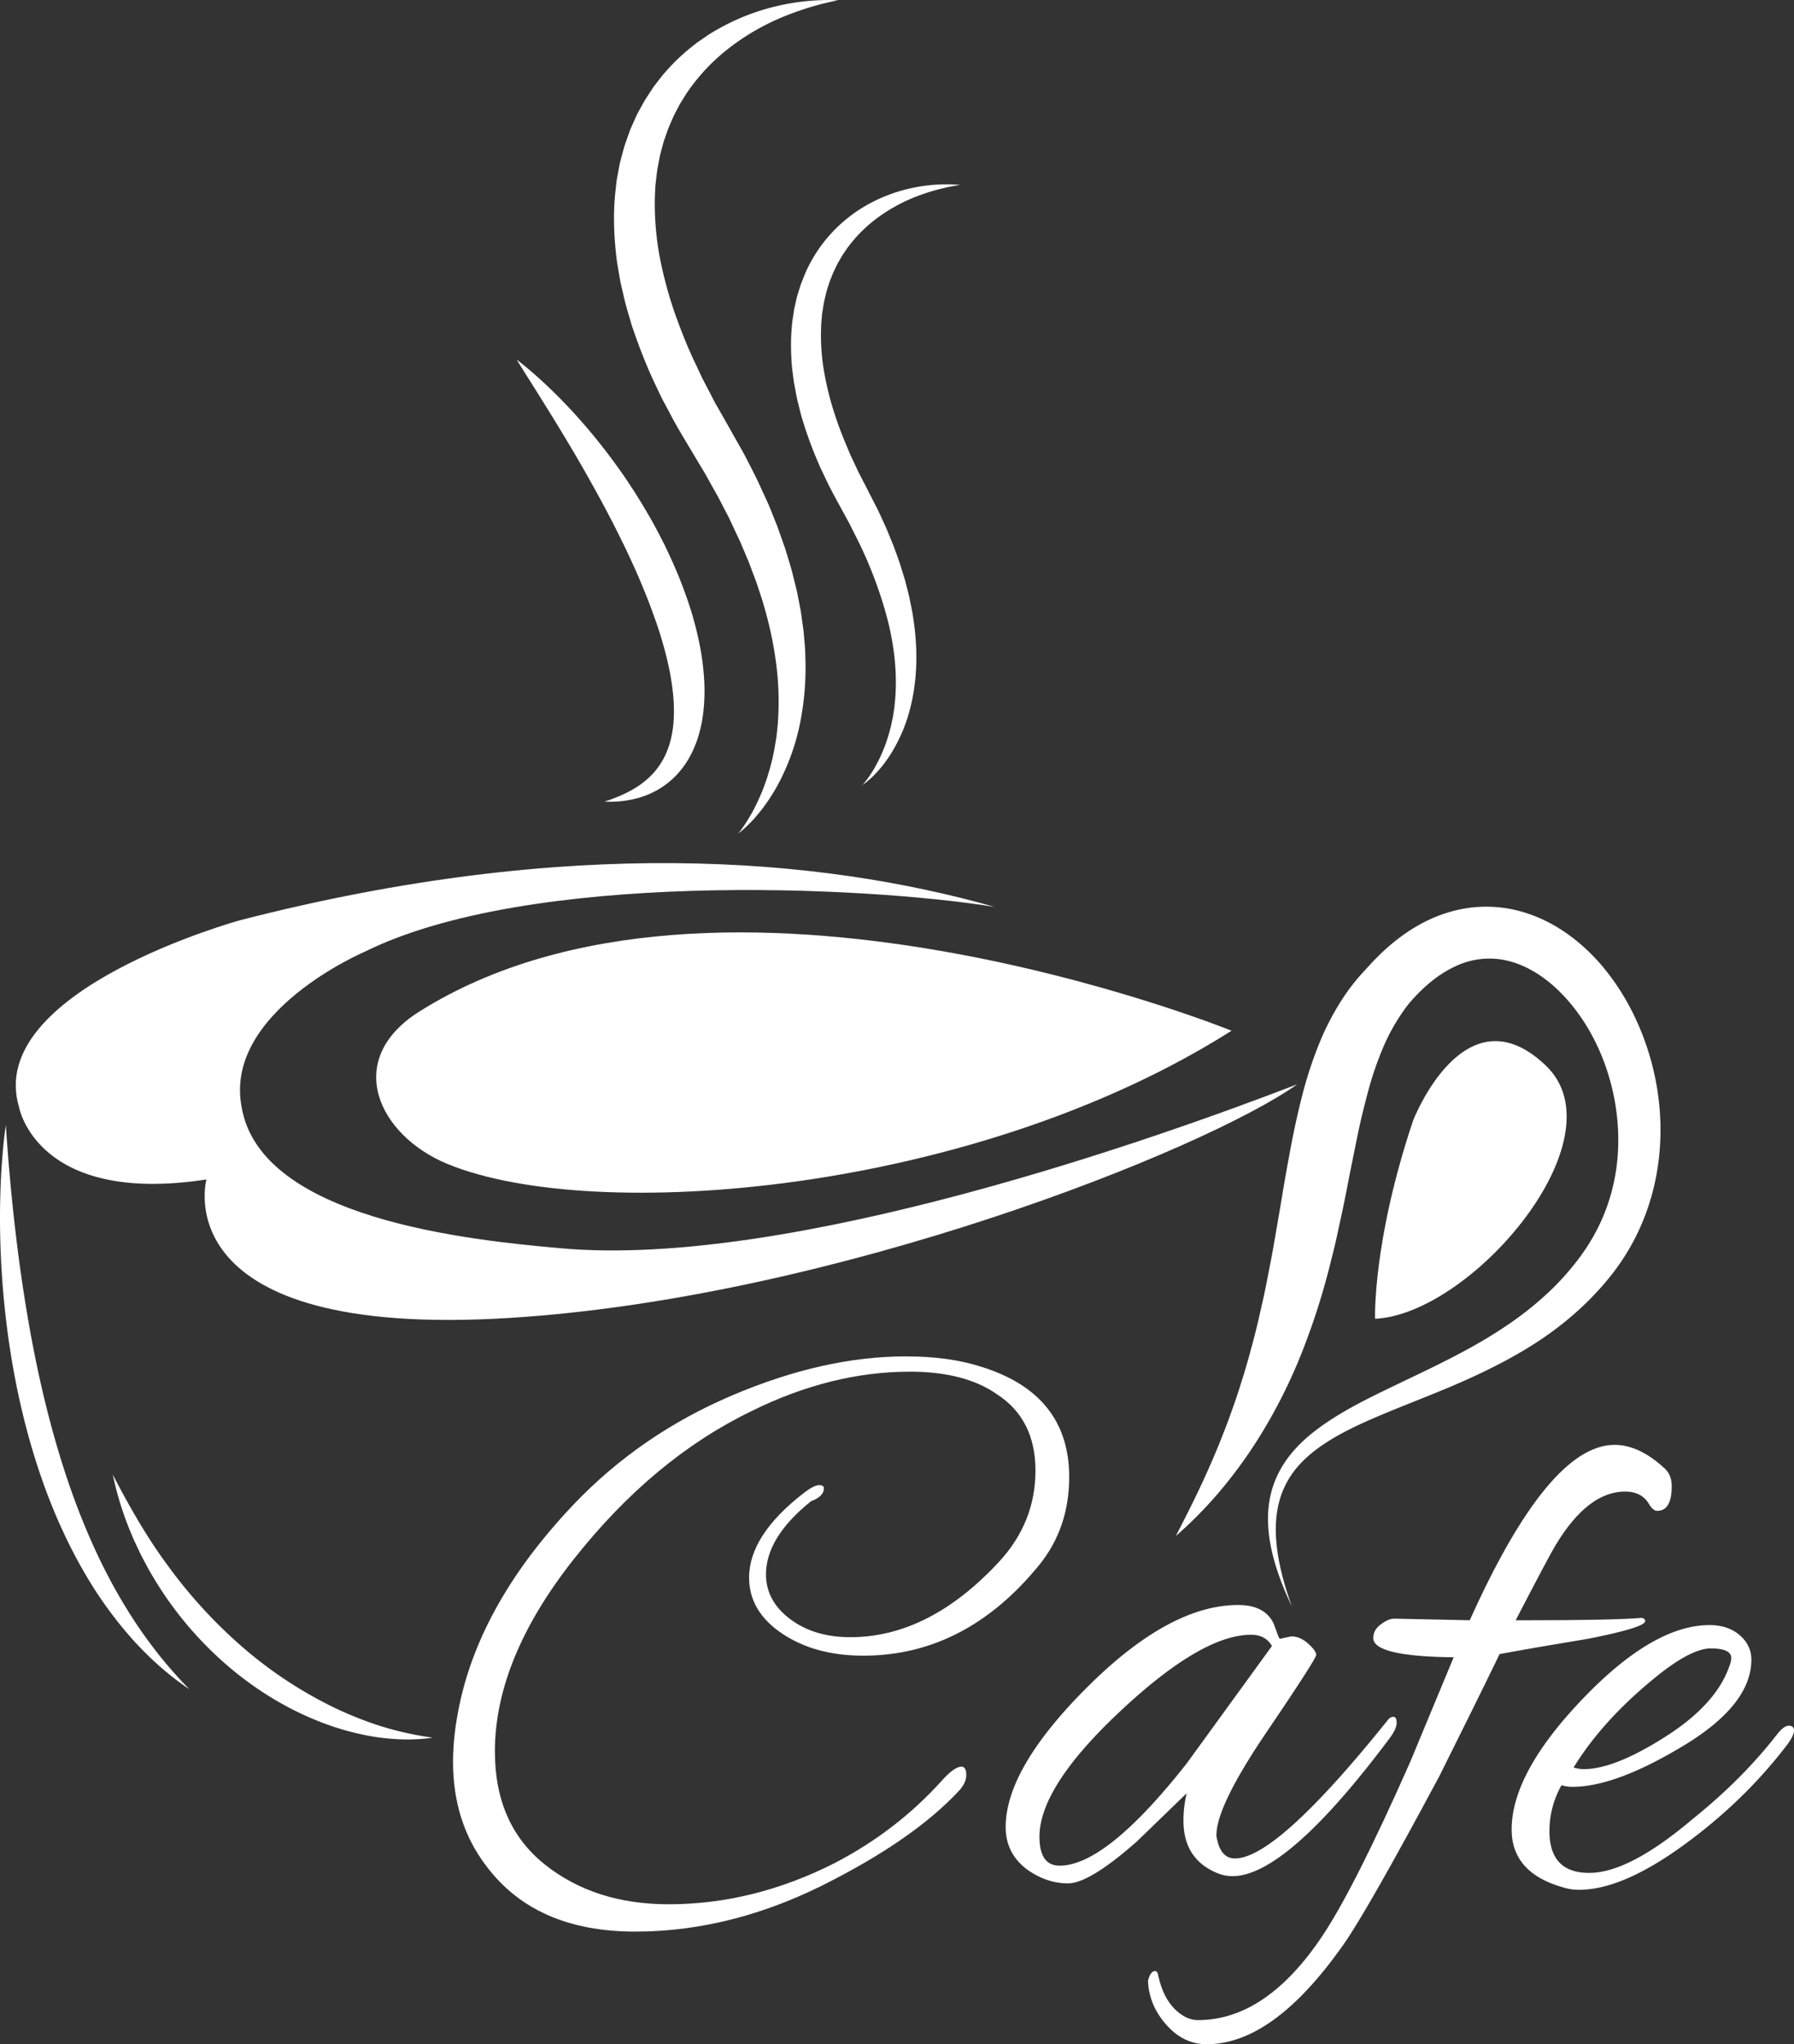<svg id="Layer_1" fill="#fff" data-name="Layer 1" xmlns="http://www.w3.org/2000/svg" viewBox="0 0 2098.46 2390.87">
	<rect x="0" y="0" width="2098.46" height="2390.87" fill="#333333" stroke="none"/>
	<path d="M2824.74,2511.94c9.35-18.21,18.54-36.15,27.1-54.25s16.58-36.22,24-54.51c3.63-9.16,7.31-18.25,10.64-27.48s6.62-18.42,9.76-27.65c6.06-18.55,11.84-37.1,16.74-55.91q3.89-14,7.27-28.21c1.12-4.72,2.23-9.45,3.26-14.21s2.18-9.47,3.25-14.21c2.07-9.51,4-19.05,5.85-28.65s3.77-19.18,5.51-28.83l5.07-29.09,5-29.33c3.17-19.68,6.75-39.46,10.47-59.51s8.09-40.26,13.22-60.69a478.92,478.92,0,0,1,19.76-61.42c1-2.56,2.07-5.11,3.15-7.66s2.15-5.1,3.35-7.62c2.33-5,4.85-10.07,7.45-15a287.47,287.47,0,0,1,17.54-29.22,242.69,242.69,0,0,1,21.56-26.91c4-4.22,7.42-8.21,11.43-12.33s8-8.08,12.2-12c16.84-15.47,36.43-29.39,59.11-38.9a161.49,161.49,0,0,1,35.74-10.37,150.28,150.28,0,0,1,37.66-1.46c25.14,2.13,48.91,10.83,69.31,23s37.89,27.86,52.65,45a275.77,275.77,0,0,1,36.66,56,309.15,309.15,0,0,1,22.79,61.78c10.77,42.44,12.51,87.2,4.08,130.33a271.84,271.84,0,0,1-20.29,62.49,262.28,262.28,0,0,1-34.83,55.3c-27.07,33.31-60.37,60.72-96,82.31s-73.3,38.44-110.76,53.53c-18.72,7.6-37.41,14.88-55.75,22.55s-36.41,15.62-53.4,25.08-32.91,20.46-45.69,34.37a102.49,102.49,0,0,0-25.43,49.89c-3.86,18.85-2.89,38.83.42,58.37s9.08,38.89,15.88,57.8c-8.65-18.14-16.24-36.91-21.46-56.59s-8-40.35-5.58-61.29a113.71,113.71,0,0,1,8-30.68,120,120,0,0,1,16.23-27.55c13.17-16.89,29.95-30.14,47.25-41.49s35.51-21,53.7-30,36.43-17.55,54.42-26.25,35.75-17.53,53-26.95a552.61,552.61,0,0,0,49.86-30.52,388.73,388.73,0,0,0,44.74-36,307,307,0,0,0,37.47-42.26,228,228,0,0,0,27-47.77,225.6,225.6,0,0,0,14.55-52.56c5.42-36.07,2.29-73.4-7.91-108.46s-27.83-68-51.54-93.86c-11.8-12.9-25.13-23.94-39.44-31.87s-29.45-12.69-44.45-13.46a92.88,92.88,0,0,0-44.13,8.71c-14.25,6.45-27.84,16.25-40.22,28.24q-4.67,4.49-9.1,9.36a119.7,119.7,0,0,0-8.58,10.18,231.68,231.68,0,0,0-26,44.91c-1.76,4.06-3.48,8.15-5.05,12.35-.83,2.08-1.65,4.17-2.42,6.3s-1.59,4.21-2.32,6.37c-6.1,17.11-10.67,35.29-15.27,53.8s-8.12,37.73-12.14,57.1-7.51,39.13-11.81,58.92l-6.43,29.82c-2.22,10-4.74,19.91-7.24,29.89a815.89,815.89,0,0,1-38.94,118.06C2934.07,2387.52,2886.52,2458.32,2824.74,2511.94Z" transform="translate(-1449.35 -715.52)" />
	<path d="M1456.23,2031.42c.48,7.48.92,14.94,1.53,22.39s1.07,14.88,1.72,22.3c1.29,14.86,2.59,29.67,4.13,44.45,3,29.57,6.5,59,10.74,88.29,8.42,58.56,19.43,116.57,34.66,173.32s34.6,112.25,60.67,164.69,59,101.56,101.13,144.28c-24.92-16.69-47.52-37.11-67.71-59.72a471.67,471.67,0,0,1-53.33-73.73c-30.89-52.44-52.93-109.66-68.59-168.06s-25-118.38-29.29-178.38c-2.1-30-2.94-60.09-2.36-90.11.32-15,.89-30,2-45,.57-7.48,1.17-14.95,1.9-22.42S1455.05,2038.83,1456.23,2031.42Z" transform="translate(-1449.35 -715.52)" />
	<path d="M3102.29,2026s60.05-155.28,155.29-64.18c89.09,85.22-87,290.9-199.8,296.08C3057.78,2257.91,3054.67,2167.84,3102.29,2026Z" transform="translate(-1449.35 -715.52)" />
	<path d="M2106.25,2175.51c-107.58-9.53-352.68-34.05-374.37-165.76-20.75-110.87,143.81-181,143.81-181,191.24-95,581.83-77.56,737-52.6-205-58.06-496.94-83.44-881.94,15.46,0,0-300.18,82.1-259.09,218.92,0,0,20.55,114.94,219.15,84.44,0,0-51.36,187.65,356.11,161.85,379.42-24,812.22-196.5,919.78-273.16C2805.09,2046,2374.64,2199.27,2106.25,2175.51Z" transform="translate(-1449.35 -715.52)" />
	<path d="M2889.89,1921s-599.28-243-949.88-22.52c-90.08,56.65-47.93,145.12,32.8,178.37C2144.28,2147.46,2588.79,2112,2889.89,1921Z" transform="translate(-1449.35 -715.52)" />
	<path d="M2312.87,1690.31a135.34,135.34,0,0,0,10.47-14.77c1.64-2.51,3.08-5.16,4.62-7.7s2.88-5.24,4.22-7.9a234.85,234.85,0,0,0,13.75-32.71c1-2.75,1.74-5.63,2.63-8.42l1.28-4.2,1.1-4.26c.71-2.84,1.5-5.65,2.15-8.49l1.75-8.58c.65-2.84,1-5.74,1.51-8.61s1-5.73,1.35-8.61l.93-8.66.47-4.32c.15-1.44.18-2.9.27-4.34a341.87,341.87,0,0,0-2.42-69.19,435.35,435.35,0,0,0-14.71-67.71c-.39-1.39-.74-2.79-1.18-4.17l-1.36-4.14-2.73-8.26-2.71-8.26c-1-2.74-2.05-5.44-3.07-8.17l-6.12-16.31-6.8-16.1-3.41-8-3.76-7.92c-2.51-5.27-4.95-10.57-7.4-15.86s-5.32-10.43-8-15.64l-4-7.8-2-3.9-2.16-3.83c-2.87-5.12-5.79-10.21-8.6-15.36l-4.24-7.7-4.54-7.56L2251.69,1232c-6.37-10.69-12.75-21.38-18.48-32.51L2224.4,1183c-2.79-5.6-5.45-11.3-8.17-17-10.86-22.61-19.9-46.25-28-70.26-3.47-12.25-7.43-24.3-10-36.86l-2.17-9.34-1.08-4.66-.83-4.75c-1.12-6.33-2.15-12.67-3.17-19-3.27-25.55-4.58-51.6-2.19-77.63l1.06-9.75c.39-3.25.6-6.5,1.29-9.72l1.76-9.69c.64-3.21,1.07-6.46,1.91-9.64,1.72-6.36,3.36-12.72,5.18-19,2.19-6.23,4.34-12.44,6.59-18.61,2.67-6,5.24-12.09,8.06-18,3.18-5.77,6.24-11.59,9.55-17.24l5.38-8.25,2.69-4.11a46.6,46.6,0,0,1,2.82-4l6-7.77c2-2.55,3.94-5.2,6.22-7.55A236.05,236.05,0,0,1,2255.07,773l7.54-6,1.89-1.5,2-1.38,4-2.73,7.9-5.45c2.69-1.73,5.48-3.3,8.23-4.92a258.2,258.2,0,0,1,69.87-28,264.13,264.13,0,0,1,73.25-7.22,342.08,342.08,0,0,0-68.61,21.2,271.77,271.77,0,0,0-60,35.54,228.46,228.46,0,0,0-46.55,49,81,81,0,0,0-4.57,7l-4.42,7.07a34.75,34.75,0,0,0-2,3.62l-1.94,3.69-3.87,7.34c-2.33,5-4.4,10.17-6.63,15.2l-5.48,15.61-4.3,16-3.09,16.27c-.79,5.47-1.34,11-2,16.47-.43,2.73-.41,5.54-.58,8.31l-.39,8.32a344.83,344.83,0,0,0,5.19,66.92,483.34,483.34,0,0,0,17.35,66.07c7.65,21.67,16,43.21,26.27,64.12,2.48,5.26,4.89,10.55,7.43,15.78l8.11,15.53,4,7.76,2,3.88,2.2,3.81c2.91,5.08,5.87,10.14,8.72,15.26l18,31.88,4.58,8.11,4.3,8.29c2.89,5.51,5.67,11.09,8.49,16.63l2.11,4.16,2,4.25,3.91,8.5c2.6,5.68,5.25,11.32,7.78,17s4.78,11.56,7.09,17.37l3.49,8.71,3.16,8.86,6.25,17.73c1.87,6,3.71,12,5.48,18,.87,3,1.82,6,2.61,9l2.27,9.18,2.25,9.16,1.13,4.58c.35,1.53.62,3.1.94,4.64,1.22,6.19,2.44,12.38,3.58,18.58.95,6.24,1.76,12.52,2.64,18.77l.63,4.69.42,4.73.83,9.45c.69,6.27.74,12.63.93,19a328.36,328.36,0,0,1-6.49,75.48,259.81,259.81,0,0,1-25.6,70.72,212.25,212.25,0,0,1-20.48,31.13c-1.93,2.42-4,4.76-5.94,7.11s-4.08,4.62-6.3,6.77A113.14,113.14,0,0,1,2312.87,1690.31Z" transform="translate(-1449.35 -715.52)" />
	<path d="M2458.1,1633.78a122.35,122.35,0,0,0,14.92-21.39,171.62,171.62,0,0,0,10.95-23.27,195.27,195.27,0,0,0,7.49-24.31c.55-2,.92-4.12,1.35-6.18s.87-4.13,1.24-6.19l.94-6.25c.33-2.07.64-4.15.8-6.25,3.73-33.43,0-67.12-8.22-99.64a493,493,0,0,0-35.68-94.63l-5.76-11.38-2.83-5.7-3.06-5.62-12.44-22.85c-4.29-7.94-8.58-15.87-12.38-24.11l-5.88-12.25c-1.85-4.14-3.6-8.35-5.4-12.52a452.85,452.85,0,0,1-18.14-51.73c-2.14-9-4.64-17.82-6.15-27l-1.28-6.82-.64-3.41-.46-3.47c-.61-4.61-1.17-9.23-1.72-13.85-1.58-18.6-1.74-37.5.79-56.27l1.07-7c.38-2.34.63-4.68,1.22-7,1.09-4.64,2-9.29,3.26-13.88,1.43-4.55,2.82-9.11,4.33-13.62l5.34-13.27a170,170,0,0,1,31.53-47.23,172.6,172.6,0,0,1,44.46-33.77,186.89,186.89,0,0,1,51.45-18.15,192.31,192.31,0,0,1,53.26-3A245.62,245.62,0,0,0,2522.13,945a197.24,197.24,0,0,0-44.49,23.9,165.46,165.46,0,0,0-35.2,34.1,55.13,55.13,0,0,0-3.52,4.93l-3.42,5c-2.19,3.37-4.08,6.94-6.14,10.36-1.84,3.57-3.5,7.23-5.26,10.8l-4.45,11.14-3.6,11.44-2.73,11.69c-.75,3.94-1.31,7.92-2,11.87a59.31,59.31,0,0,0-.67,6l-.54,6a249.13,249.13,0,0,0,1.72,48.61,347.53,347.53,0,0,0,10.54,48.37,431.41,431.41,0,0,0,17.06,47.23c1.64,3.88,3.21,7.78,4.89,11.65l5.4,11.49c1.85,3.81,3.48,7.7,5.52,11.44l5.86,11.32,12.07,23.63,3.07,6,2.86,6.13,5.64,12.3c1.94,4.07,3.51,8.33,5.27,12.49l5.11,12.57,4.6,12.8,2.26,6.4,2,6.52,4,13c1.16,4.4,2.31,8.81,3.41,13.23.53,2.22,1.13,4.41,1.61,6.63l1.36,6.72,1.36,6.7c.46,2.23.9,4.47,1.21,6.74,6,36,6.26,73.56-2.76,109.16a187.76,187.76,0,0,1-20.7,50.42C2484.19,1609.27,2472.52,1623.48,2458.1,1633.78Z" transform="translate(-1449.35 -715.52)" />
	<path d="M2156.47,1653.06c12.61-4.13,24.62-9.14,35.32-15.57a102.72,102.72,0,0,0,14.76-10.86,43.18,43.18,0,0,0,3.28-3.05c1.05-1.06,2.12-2.06,3.13-3.13a84.25,84.25,0,0,0,5.57-6.76c14-18.56,19-41.63,19.12-65.18s-4.22-47.84-10.5-71.68c-3.22-11.92-6.77-23.84-11-35.61s-8.47-23.57-13.33-35.19q-7.05-17.52-15.11-34.75c-5.18-11.56-10.85-22.93-16.53-34.33-11.36-22.8-23.66-45.23-36.3-67.61s-26-44.49-39.56-66.62l-20.67-33.21c-7-11.07-14.05-22.15-21-33.5,21,16.23,40.29,34.44,58.63,53.58a683.86,683.86,0,0,1,51.29,60.9q5.94,8,11.74,16.15t11.22,16.54c7.45,11.07,14.33,22.52,21.08,34.07s13,23.43,19,35.43q8.82,18.13,16.6,36.84c5,12.54,9.73,25.26,13.83,38.24a408.87,408.87,0,0,1,10.3,39.73,301.11,301.11,0,0,1,5.56,41.22,215.48,215.48,0,0,1-1.2,42.41c-.52,3.56-1,7.11-1.78,10.66-.66,3.54-1.56,7.07-2.49,10.58a124.47,124.47,0,0,1-7.46,20.66c-1.45,3.37-3.33,6.61-5.06,9.85a101.84,101.84,0,0,1-6.11,9.29c-2.11,3-4.61,5.8-7,8.6a97.28,97.28,0,0,1-7.93,7.68,104,104,0,0,1-8.63,6.71c-1.49,1-3.05,1.95-4.56,2.91a43.22,43.22,0,0,1-4.68,2.65,101.09,101.09,0,0,1-19.52,7.9A123.71,123.71,0,0,1,2156.47,1653.06Z" transform="translate(-1449.35 -715.52)" />
	<path d="M1581.3,2440.25c19.93,38.38,41,75.17,66.18,108.81A569.63,569.63,0,0,0,1732,2641a490.79,490.79,0,0,0,103.32,69.23,421.32,421.32,0,0,0,58.07,23.67,374,374,0,0,0,62.22,13.92c-21.43,3.15-43.54,2.54-65.28-.54a310.57,310.57,0,0,1-63.77-16.9c-41.29-15.71-79.51-39.33-112.85-68.28a420,420,0,0,1-84.49-100.88c-2.78-4.73-5.62-9.42-8.18-14.26s-5.15-9.66-7.62-14.53l-7-14.84c-2.24-5-4.25-10-6.34-15.07A374.43,374.43,0,0,1,1581.3,2440.25Z" transform="translate(-1449.35 -715.52)" />
	<path d="M2459.16,2651.92q-56.46,0-95-25.88t-38.58-65.39q0-49.86,64.92-99.74,11.3-8.47,16.94-8.47c3.76,0,5.64,1.26,5.64,3.76q0,9.42-15.05,15.06-52.71,42.33-52.69,85.62,0,31,28.23,52.23t70.57,21.17q92.2,0,174.07-88.45,42.34-46.1,42.34-106.33t-45.16-89.39q-37.65-26.33-101.62-26.34-92.23,0-185.37,46.1-114.81,55.53-207.48,172.66t-92.68,225.36q0,85.64,58.34,132.2t144.9,46.58q98.81,0,193.84-48,72.43-37.62,125.14-96,15-16.93,23.53-16.94,5.64,0,5.64,9.88t-10.35,20.23q-49.89,52.71-144,101.62-115.74,61.15-232.89,61.16t-174.54-77.15q-38.59-50.82-38.58-121.39,0-31,7.53-66.8,25.39-120.43,133.61-234.3,78.09-81.86,185.37-127.5T2509,2301.89q50.82,0,88.45,12.23Q2700,2346.11,2700,2443q0,59.28-34.81,102.56Q2578.65,2651.94,2459.16,2651.92Z" transform="translate(-1449.35 -715.52)" />
	<path d="M2946.57,2632.16l13.17-2.82q10.35,0,19.76,8.47t9.41,13.17q0,4.71-58.34,90.8t-58.33,120a17.38,17.38,0,0,0,.94,5.64q4.7,21.66,20.7,21.65,48.91,0,178.78-161.84c1.88-2.5,4.07-3.77,6.58-3.77s3.77,2.35,3.77,7.06-2.83,10.82-8.47,18.35q-120.47,160.89-183.49,160.9a45,45,0,0,1-16-2.83q-41.42-16-41.4-62.1a139.26,139.26,0,0,1,3.76-32l-58.34,56.46q-55.53,48.93-80.45,48.93t-47.52-16q-25.4-18.81-25.4-49.87,0-68.67,96-164.19t176-95.51q31.05,0,41.4,21.64c1.88,5,3.44,9.26,4.71,12.7S2945.94,2632.16,2946.57,2632.16Zm-281.34,231.47q0,33.87,23.52,33.88,54.57,0,148.67-119.51l99.74-137.37q-7.54-13.17-24.46-13.18-57.4,0-152.44,88.92T2665.23,2863.63Z" transform="translate(-1449.35 -715.52)" />
	<path d="M3404.8,2453.38q0,29.17-16.94,29.17c-3.14,0-6.28-2.5-9.41-7.53q-8.46-15-28.23-15.05-43.29,0-80.92,62.1-7.55,12.24-47.05,88.45h11.3q102.54,0,136.43-2.83c2.5.64,3.77,1.89,3.77,3.77q0,7.54-66.81,20.7-63,10.37-103.5,17.88-29.18,60.23-70.57,143-84.69,158.08-112,196.66-81.85,116.66-160,116.68-27.27,0-47.51-23.06t-21.18-51.28q2.82-11.29,8.47-11.29c1.88,0,3.15,2.19,3.77,6.59q5.64,24.45,18.82,37.63t27.28,13.18q80,0,145.85-98.8,37.62-56.46,102.56-203.25l50.81-122.32q-94.1-.93-94.09-22.58,0-9.41,8.94-16c5.95-4.38,11.13-6.59,15.52-6.59l88.45,1.89q92.21-205.12,169.37-205.13,29.16,0,59.28,28.23Q3404.8,2441.17,3404.8,2453.38Z" transform="translate(-1449.35 -715.52)" />
	<path d="M3296.58,2925.73a59.3,59.3,0,0,1-18.82-2.82q-60.21-16.93-60.22-67.75,0-65.85,82.8-152.43T3449,2616.16q21.64,0,35.29,11.77t13.64,28.69q0,52.71-79.51,100.68t-129.38,48a41.18,41.18,0,0,1-13.17-1.88,108.86,108.86,0,0,0-14.12,53.64q0,48.93,46.58,48.92t120.91-63q57.39-46.09,97.86-97.86,8.47-11.3,14.59-11.29t6.11,5.65q0,5.64-7.53,16Q3489.47,2822.25,3418,2874T3296.58,2925.73Zm177.84-271q0-11.29-24-11.29t-68.21,36.7q-59.28,48.93-92.22,102.56a38.34,38.34,0,0,0,12.24,1.88q35.74,0,95.5-38.11t74.81-83.27A23.14,23.14,0,0,0,3474.42,2654.74Z" transform="translate(-1449.35 -715.52)" />
</svg>
